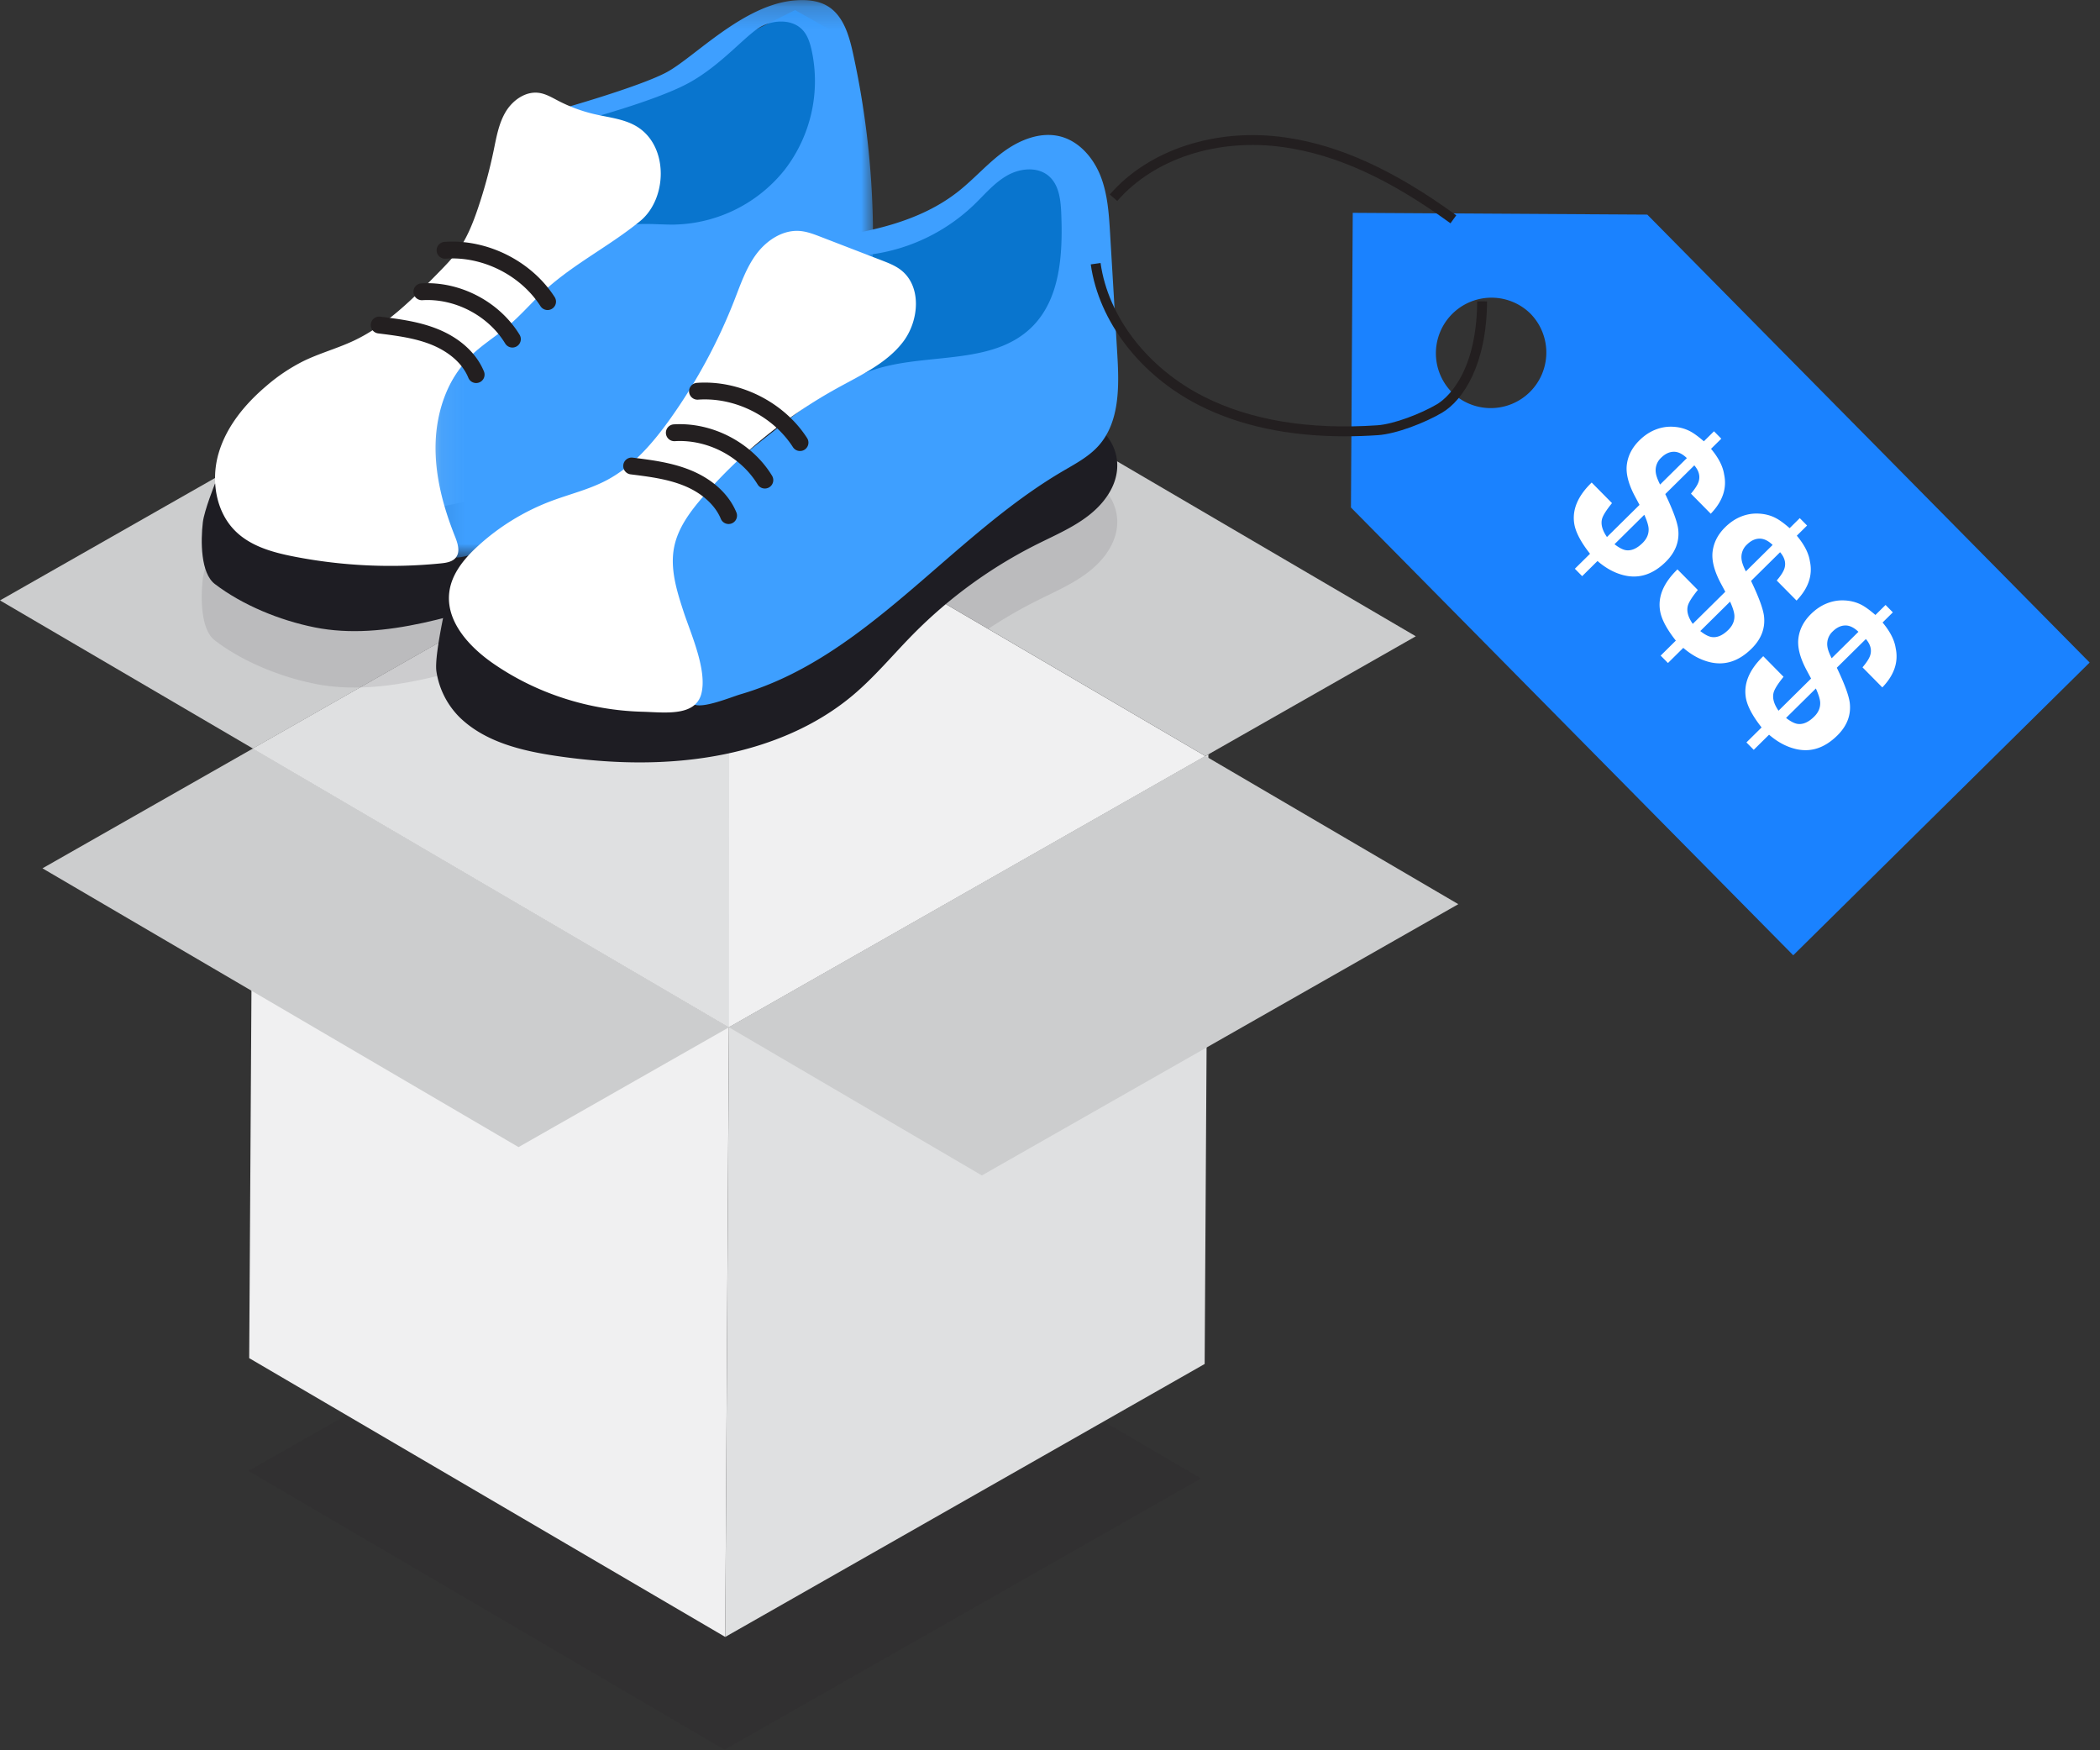 <svg xmlns="http://www.w3.org/2000/svg" xmlns:xlink="http://www.w3.org/1999/xlink" width="90" height="75" viewBox="0 0 90 75">
    <rect x="0" y="0" width="90" height="75" fill="#333333" stroke="none"/>
    <defs>
        <path id="a" d="M.081.2h18.925v23.885H.08z"/>
    </defs>
    <g fill="none" fill-rule="evenodd">
        <path fill="#1E1D23" d="M31.052 74.975L10.65 63.029l20.418-11.623L51.47 63.352z" opacity=".1"/>
        <path fill="#DFE0E1" d="M51.628 58.447L31.082 70.143l.16-26.122 20.545-11.696z"/>
        <path fill="#F0F0F1" d="M31.241 44.02L10.84 32.076l20.418-11.622L51.66 32.398z"/>
        <path fill="#DFE0E1" d="M31.241 44.02L10.84 32.076l20.418-11.622z"/>
        <path fill="#F0F0F1" d="M31.081 70.143L10.68 58.197l.16-26.122L31.24 44.02z"/>
        <path fill="#CCCDCE" d="M22.223 49.154L1.82 37.208l9.018-5.133 20.402 11.946zM0 25.728l10.84 6.347 20.417-11.623-10.84-6.346zM42.08 50.368L31.241 44.02l20.418-11.623 10.84 6.347z"/>
        <path fill="#CCCDCE" d="M51.659 32.398L31.257 20.452l9.019-5.133 20.401 11.946z"/>
        <path fill="#1E1D23" d="M13.485 29.3c3.03.605 6.283-.623 9.25-1.486 2.37-.688 4.75-1.49 6.777-2.897 1.192-.827 2.237-1.845 3.276-2.859.487-.476.977-.955 1.368-1.513.277-.396.507-.836.869-1.157.264-.234.596-.403.786-.7.421-.656-.049-1.501-.507-2.131-1.502.154-2.878.914-4.098 1.803-1.221.889-2.337 1.922-3.603 2.745-2.614 1.699-5.73 2.414-8.783 3.044-2.493.513-5.114.949-7.541-.061-.865-.36-2.062-.955-2.062-.955s-.464 1.158-.524 1.665c-.095.802-.097 2.175.513 2.643 1.179.9 2.777 1.558 4.28 1.858M44.232 20.473c-.883.442-1.529 1.23-2.21 1.945a18.035 18.035 0 0 1-3.054 2.55l3.384 1.98c.68-.45 1.388-.86 2.118-1.224.999-.498 2.079-.942 2.792-1.802 1.818-2.193-.713-4.606-3.03-3.449" opacity=".1"/>
        <path fill="#0975CE" d="M35.915 16.613l-.61-2.473s-.175-4.077-.144-3.996c.032.08 2.091.133 2.091.133l2.667-.718 2.564-1.948 2.256-1.128 1.641.923-.308 3.384-1.026 4.718-3.384 1.23-4 .923-1.747-1.048zM25.249 10.562l-.61-2.473s-.7-3.482-.668-3.401c.032.08 2.615-.461 2.615-.461l2.667-.718 2.564-1.95L34.073.433l1.641.923-.308 3.384-1.026 4.718-3.384 1.23-4 .924-1.747-1.05z"/>
        <path fill="#1E1D23" d="M13.485 26.883c3.03.605 6.283-.623 9.25-1.485 2.37-.688 4.75-1.49 6.777-2.897 1.192-.827 2.237-1.846 3.276-2.859.487-.476.977-.955 1.368-1.514.277-.396.507-.836.869-1.157.264-.234.596-.403.786-.7.421-.656-.049-1.5-.507-2.13-1.502.154-2.878.914-4.098 1.803-1.221.889-2.337 1.922-3.603 2.745-2.614 1.698-5.73 2.414-8.783 3.043-2.493.514-5.114.95-7.541-.061-.865-.36-2.062-.955-2.062-.955s-.464 1.158-.524 1.665c-.095.803-.097 2.176.513 2.643 1.179.901 2.777 1.559 4.28 1.859"/>
        <g transform="translate(18.41 -.196)">
            <mask id="b" fill="#fff">
                <use xlink:href="#a"/>
            </mask>
            <path fill="#3E9FFF" d="M5.562 4.884s3.368-.946 4.57-1.577c1.203-.631 3.304-2.927 5.54-3.095.476-.036.978 0 1.388.247.667.402.913 1.234 1.081 1.993.645 2.924.932 5.927.851 8.92-.014.546-.045 1.108-.284 1.598-.222.457-.606.81-.981 1.154-2.223 2.03-4.459 4.072-6.994 5.696-1.414.906-2.91 1.675-4.437 2.374a49.078 49.078 0 0 1-3.89 1.592c-.168.06-1.1.344-1.271.293-.212-.062.02-.336-.086-.53-.92-1.678-1.232-3.797-.727-5.642.417-1.524 1.58-2.714 2.73-3.798a83.205 83.205 0 0 1 3.769-3.343c.363-.303.736-.608 1.177-.78.786-.306 1.664-.153 2.507-.167a6.22 6.22 0 0 0 4.718-2.353 6.22 6.22 0 0 0 1.145-5.146c-.069-.299-.166-.603-.372-.83-.425-.466-1.189-.456-1.753-.174-.65.324-1.707 1.66-3.149 2.442-1.442.781-4.57 1.607-4.57 1.607l-.962-.481z" mask="url(#b)"/>
        </g>
        <path fill="#FFF" d="M27.353 5.46c-.546-.358-1.226-.419-1.861-.565a6.628 6.628 0 0 1-1.572-.579c-.264-.137-.526-.295-.82-.336-.574-.081-1.128.313-1.427.81-.298.498-.397 1.085-.515 1.653-.174.84-.4 1.67-.675 2.483-.213.628-.46 1.253-.843 1.794-.247.347-.547.653-.845.958-1.096 1.118-2.225 2.26-3.644 2.926-.701.329-1.457.532-2.154.873a7.72 7.72 0 0 0-1.574 1.054c-.918.777-1.723 1.746-2.057 2.902-.334 1.156-.119 2.518.749 3.351.662.636 1.594.892 2.495 1.067 2.066.403 4.191.5 6.286.29.238-.024.503-.067.648-.258.188-.25.072-.602-.043-.893-.506-1.27-.869-2.62-.832-3.988.036-1.367.506-2.757 1.476-3.722.486-.483 1.078-.845 1.603-1.286.462-.39.87-.839 1.298-1.266 1.333-1.328 2.962-2.089 4.386-3.252 1.16-.947 1.23-3.155-.08-4.016"/>
        <path fill="#1E1D23" d="M47.262 21.506c-.713.86-1.793 1.304-2.792 1.802a20.144 20.144 0 0 0-5.333 3.866c-.866.878-1.655 1.838-2.6 2.63-1.555 1.303-3.488 2.106-5.476 2.513-2.37.485-4.828.429-7.222.075-1.485-.22-3.034-.595-4.118-1.633a3.511 3.511 0 0 1-1.018-1.993c-.108-.742.551-3.497.551-3.497s2.852.523 4.388.703c6.633.776 13.77-1.138 18.38-5.97.681-.715 1.327-1.504 2.21-1.945 2.317-1.157 4.849 1.255 3.03 3.449"/>
        <path fill="#3E9FFF" d="M35.193 10.224c2.071-.276 4.215-.716 5.859-2.007.682-.535 1.255-1.2 1.954-1.714.699-.513 1.588-.87 2.43-.658.812.206 1.422.916 1.73 1.696.307.78.36 1.634.41 2.471l.308 5.165c.082 1.37.111 2.901-.804 3.925-.42.47-.994.771-1.54 1.092-4.853 2.85-8.392 7.972-13.794 9.554-.421.124-1.65.641-2.032.425-.36-.203.223-1.047.092-1.44-.445-1.342-1.135-2.794-1.271-4.2-.075-.77.298-1.51.584-2.227.361-.907 1.158-1.554 1.923-2.16l2.045-1.617c1.454-1.152 2.966-2.332 4.76-2.802 2.161-.566 4.762-.142 6.361-1.7 1.237-1.205 1.342-3.132 1.275-4.857-.023-.584-.087-1.235-.528-1.62-.479-.42-1.237-.346-1.79-.03-.555.315-.97.82-1.429 1.262a7.916 7.916 0 0 1-5.264 2.19l-1.279-.748z"/>
        <path fill="#FFF" d="M21.125 28.422c-1.033-.718-2.03-1.81-1.868-3.058.1-.775.633-1.422 1.208-1.95a9.755 9.755 0 0 1 3.142-1.938c.794-.3 1.631-.497 2.383-.893 1.144-.601 2.011-1.62 2.76-2.674a23.487 23.487 0 0 0 2.732-5.067c.265-.68.505-1.384.943-1.967.44-.583 1.128-1.036 1.856-.977.304.024.595.136.88.246l2.629 1.014c.284.11.573.222.814.407.908.697.792 2.179.096 3.088-.696.908-1.782 1.408-2.785 1.96a21.146 21.146 0 0 0-5.777 4.663c-.55.634-1.077 1.334-1.244 2.157-.187.924.105 1.871.399 2.768.308.942 1.027 2.52.764 3.527-.26.994-1.59.795-2.529.77-2.274-.06-4.533-.777-6.403-2.076"/>
        <path fill="#231F20" d="M34.286 19.326a.36.36 0 0 1-.303-.166c-.854-1.33-2.49-2.148-4.065-2.035a.36.36 0 1 1-.052-.719c1.83-.132 3.731.819 4.724 2.365a.36.36 0 0 1-.304.555M32.779 20.933a.36.36 0 0 1-.309-.174c-.726-1.194-2.15-1.94-3.549-1.855a.36.36 0 1 1-.044-.72c1.657-.102 3.347.784 4.21 2.2a.36.36 0 0 1-.308.549M31.226 22.454a.36.36 0 0 1-.334-.224c-.243-.59-.814-1.105-1.567-1.413-.717-.294-1.521-.394-2.299-.491a.36.36 0 0 1 .09-.716c.824.103 1.676.21 2.482.539.944.386 1.64 1.028 1.961 1.807a.36.36 0 0 1-.333.498M23.467 13.285a.361.361 0 0 1-.303-.165c-.854-1.33-2.486-2.149-4.065-2.036a.36.36 0 0 1-.052-.719c1.832-.132 3.731.819 4.724 2.365a.36.36 0 0 1-.304.555M21.96 14.892a.36.36 0 0 1-.309-.173c-.727-1.195-2.153-1.941-3.549-1.856a.36.36 0 1 1-.044-.72c1.658-.101 3.347.784 4.21 2.201a.36.36 0 0 1-.308.548M20.407 16.413a.36.36 0 0 1-.334-.223c-.332-.809-1.125-1.233-1.567-1.414-.718-.293-1.522-.393-2.299-.49a.36.36 0 0 1 .09-.717c.823.103 1.675.21 2.482.54.944.386 1.64 1.027 1.961 1.806a.36.36 0 0 1-.333.498"/>
        <path fill="#1A82FF" d="M65.563 16.8a2.382 2.382 0 0 1-3.368-.02 2.382 2.382 0 0 1 3.388-3.348 2.38 2.38 0 0 1-.02 3.368zm5.035-7.604L57.975 9.12l-.077 12.627 18.955 19.187L89.556 28.39 70.598 9.196z"/>
        <path fill="#FFF" d="M69.193 23.32c.19.148.351.233.484.255.235.037.475-.067.721-.31.187-.185.273-.394.256-.629-.012-.138-.072-.33-.184-.578l-1.277 1.262zm3.101-3.69c-.192-.185-.381-.276-.569-.271-.187.004-.364.089-.532.254a.733.733 0 0 0-.231.635c.016.135.078.306.185.515l1.147-1.133zm-4.487 5.058l-.313-.317.65-.642c-.375-.476-.598-.889-.667-1.238-.118-.62.128-1.224.738-1.814l.871.882c-.244.301-.386.526-.426.673-.061.23.008.49.21.78l1.395-1.378-.183-.342c-.289-.536-.41-.998-.36-1.384.049-.386.227-.73.534-1.034.202-.2.42-.349.65-.446.231-.097.466-.145.704-.144.308.002.584.07.83.2.152.08.346.221.583.426l.434-.429.313.317-.44.435c.32.382.507.745.56 1.092.129.596-.061 1.159-.572 1.689l-.848-.86c.176-.209.286-.38.329-.516.073-.235.012-.467-.185-.697l-1.245 1.23c.33.692.516 1.194.554 1.508.06.518-.117.984-.533 1.395-.549.542-1.146.734-1.793.577-.396-.096-.773-.3-1.133-.612l-.657.65zM72.869 27.041c.19.149.351.234.485.255.234.037.474-.066.72-.309.187-.186.273-.395.256-.63-.011-.138-.072-.33-.184-.578l-1.277 1.262zm3.101-3.69c-.191-.185-.381-.275-.568-.27-.187.003-.365.088-.533.254a.732.732 0 0 0-.23.635c.016.134.078.306.184.514l1.147-1.133zm-4.486 5.059l-.313-.317.65-.643c-.376-.476-.6-.888-.668-1.238-.118-.62.129-1.224.738-1.814l.872.882c-.245.302-.386.526-.426.673-.063.23.007.49.21.78l1.394-1.377-.183-.342c-.289-.537-.409-.999-.36-1.384.049-.387.227-.731.534-1.035.203-.2.42-.348.65-.446.232-.097.466-.145.705-.143.307.002.584.068.83.2.151.079.345.22.582.426l.434-.43.313.317-.44.436c.32.381.507.745.56 1.09.13.597-.061 1.16-.571 1.69l-.85-.86c.178-.208.288-.38.33-.516.074-.234.012-.467-.185-.697l-1.245 1.23c.331.692.516 1.195.555 1.508.06.519-.117.984-.534 1.395-.548.542-1.146.735-1.793.577-.395-.096-.773-.3-1.133-.611l-.656.649zM76.545 30.763c.19.148.352.233.485.255.234.037.474-.067.72-.31.188-.185.273-.394.257-.629-.012-.138-.073-.33-.184-.578l-1.278 1.262zm3.102-3.69c-.192-.185-.382-.276-.569-.271-.187.004-.365.089-.532.254a.733.733 0 0 0-.231.635c.016.135.078.306.185.515l1.147-1.133zM75.16 32.13l-.313-.317.65-.642c-.376-.476-.599-.889-.668-1.238-.117-.62.129-1.225.739-1.815l.87.883c-.244.301-.385.526-.425.673-.062.23.008.49.21.78l1.395-1.378-.183-.342c-.29-.536-.41-.998-.36-1.384.048-.386.227-.73.533-1.034.203-.2.42-.349.651-.446.231-.097.466-.145.704-.144.307.002.584.069.83.2.151.08.345.221.582.426l.435-.429.312.317-.44.435c.32.382.507.745.56 1.091.13.597-.06 1.16-.571 1.69l-.849-.86c.177-.209.287-.38.33-.516.073-.235.012-.467-.186-.697l-1.245 1.229c.331.693.517 1.195.555 1.509.06.518-.117.984-.533 1.394-.55.543-1.147.735-1.793.577-.396-.095-.774-.299-1.133-.61l-.657.648z"/>
        <path fill="#231F20" d="M62.163 9.568c-2.62-1.903-4.89-2.939-7.143-3.26-2.818-.403-5.553.48-7.138 2.305l-.32-.278c1.679-1.932 4.559-2.868 7.518-2.446 2.323.331 4.653 1.391 7.332 3.337l-.249.342zM57.64 18.696c-2.403 0-4.494-.443-6.233-1.321-2.53-1.279-4.315-3.595-4.66-6.046l.42-.059c.325 2.316 2.023 4.51 4.43 5.727 2.004 1.012 4.504 1.427 7.43 1.227.719-.048 1.887-.506 2.558-.902.284-.168 1.703-1.171 1.723-4.411l.423.003c-.016 2.686-1.008 4.227-1.93 4.772-.729.43-1.954.907-2.746.961-.483.032-.955.049-1.416.049"/>
    </g>
</svg>
